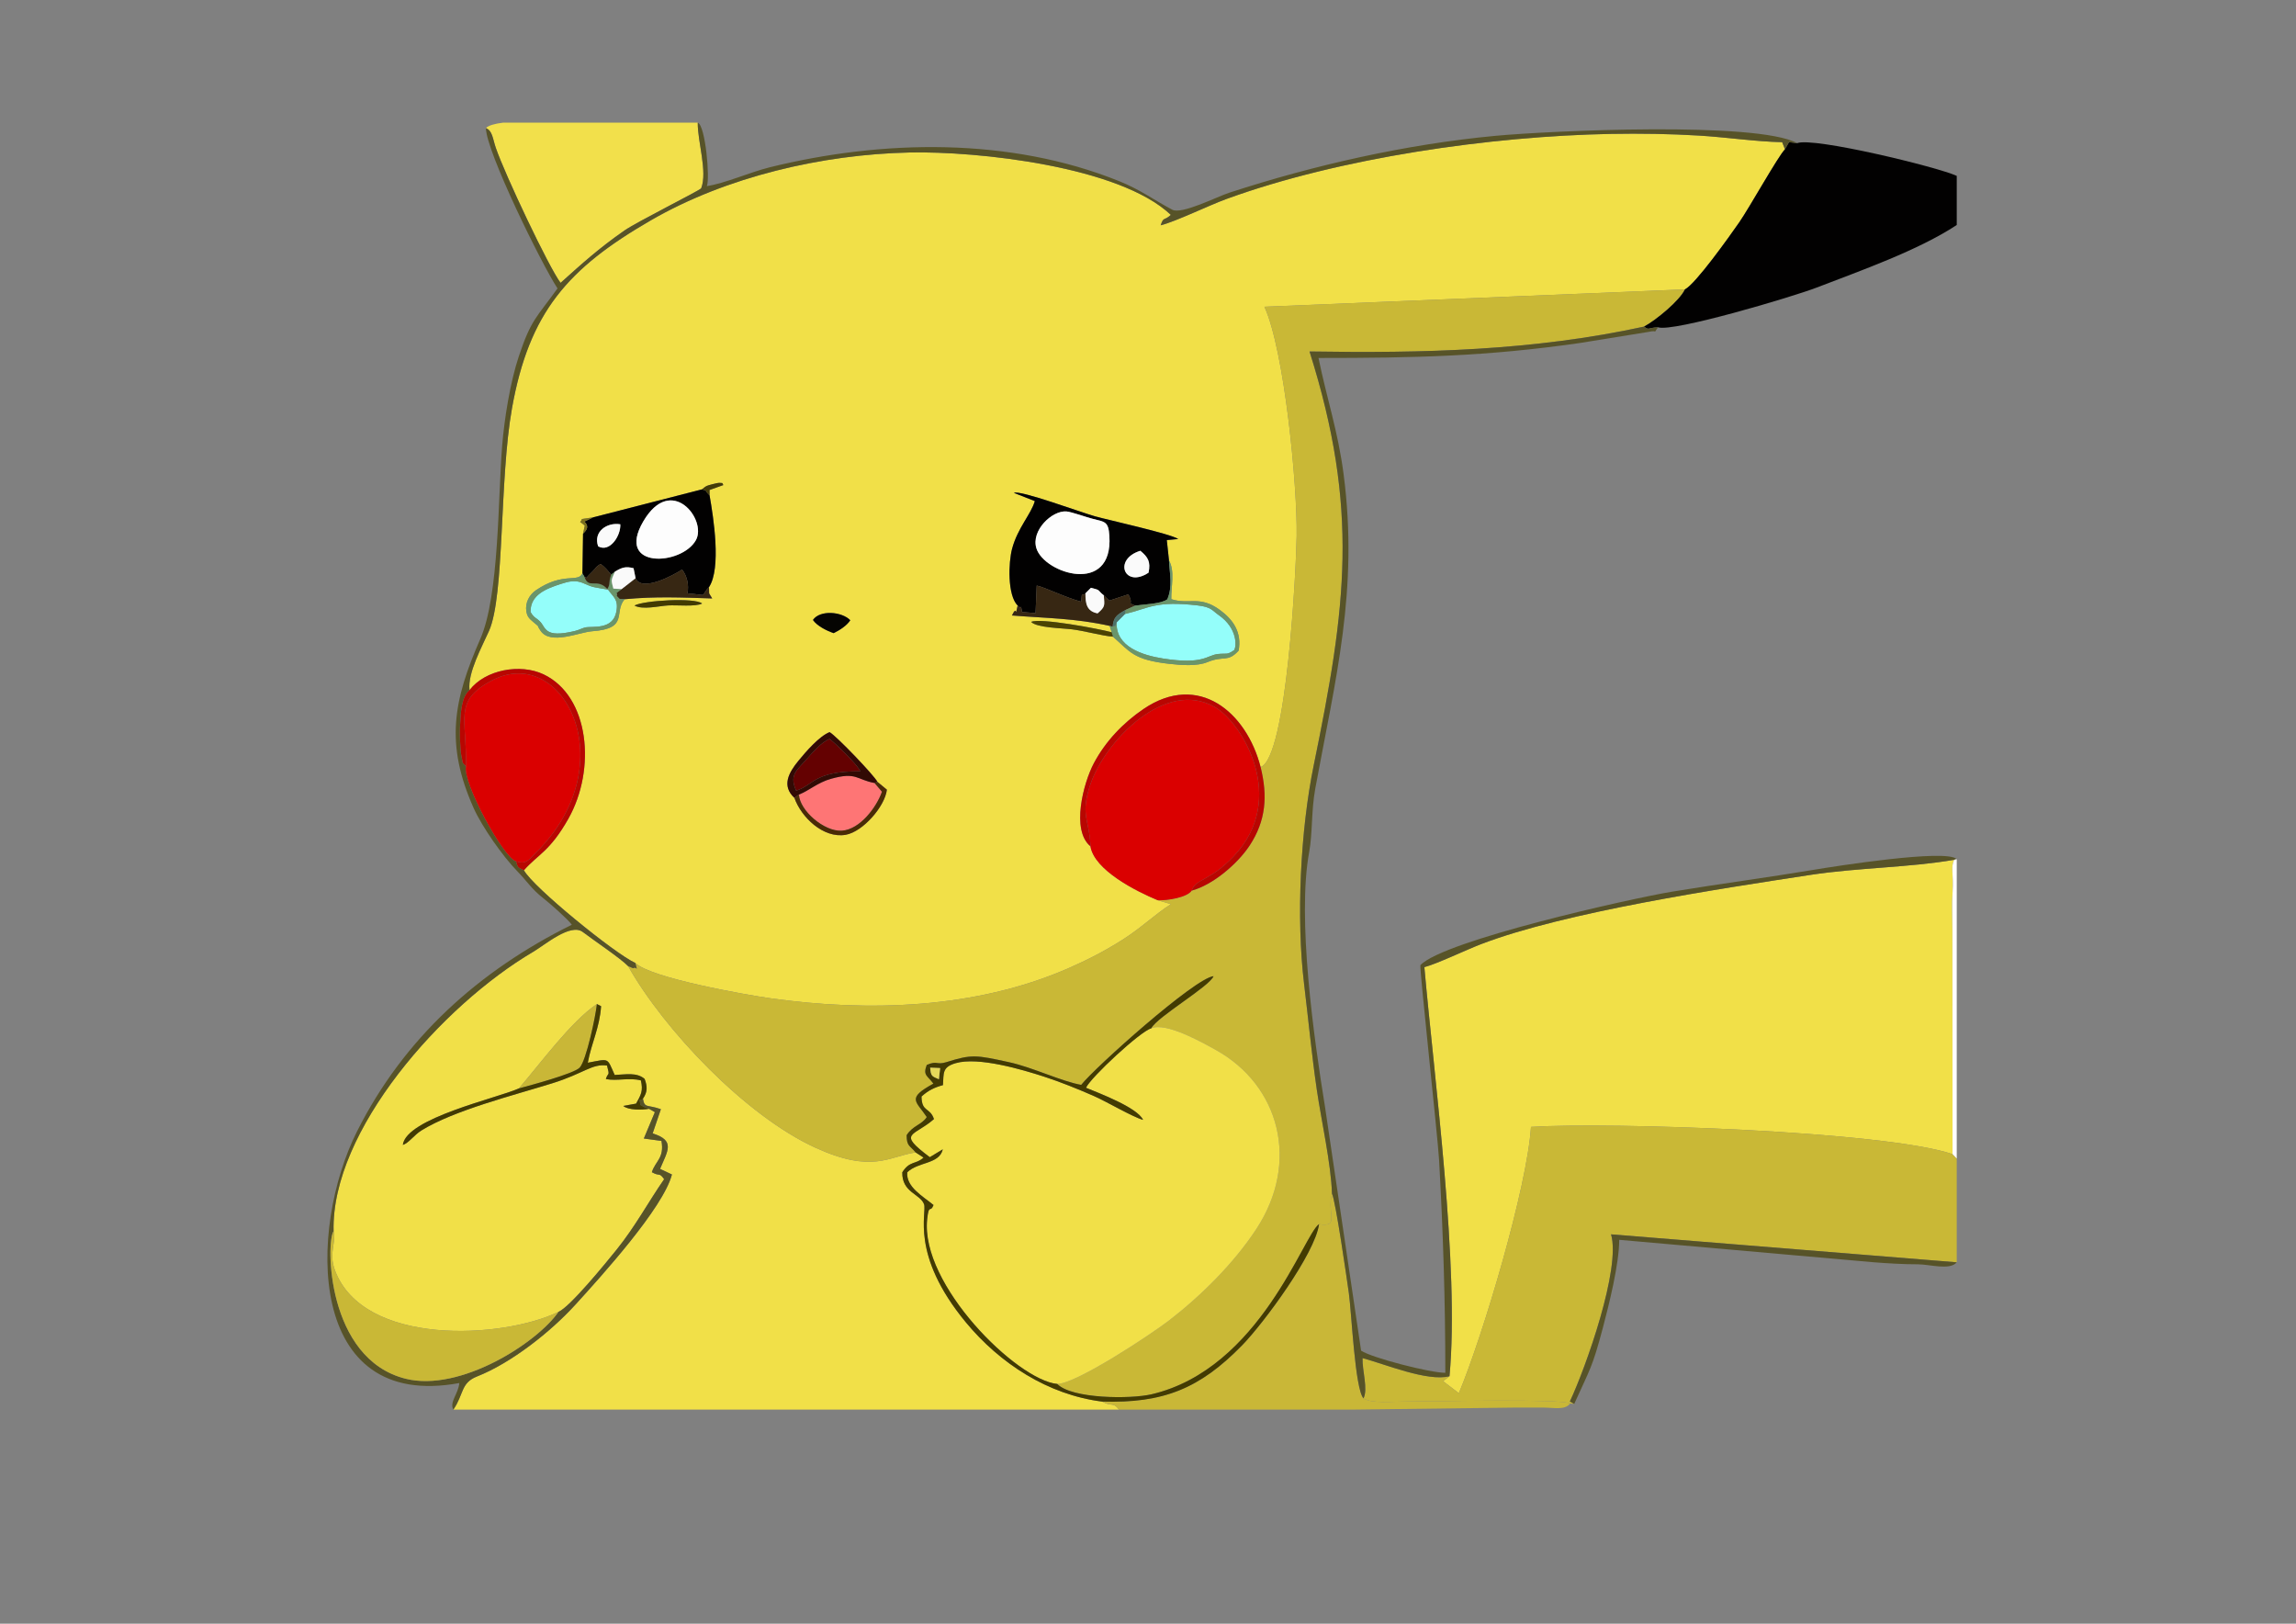 <?xml version="1.0" encoding="UTF-8"?>
<!DOCTYPE svg PUBLIC "-//W3C//DTD SVG 1.1//EN" "http://www.w3.org/Graphics/SVG/1.1/DTD/svg11.dtd">
<!-- Creator: CorelDRAW 2021 (64-Bit) -->
<svg xmlns="http://www.w3.org/2000/svg" xml:space="preserve" width="297mm" height="210mm" version="1.1" style="shape-rendering:geometricPrecision; text-rendering:geometricPrecision; image-rendering:optimizeQuality; fill-rule:evenodd; clip-rule:evenodd"
viewBox="0 0 29700 21000"
 xmlns:xlink="http://www.w3.org/1999/xlink"
 xmlns:xodm="http://www.corel.com/coreldraw/odm/2003">
 <rect x="0" y="0" width="29700" height="21000" fill="#808080" stroke="none"/>
 <defs>
  <style type="text/css">
   <![CDATA[
    .fil2 {fill:#020101}
    .fil19 {fill:#050402}
    .fil16 {fill:#320A04}
    .fil12 {fill:#372713}
    .fil7 {fill:#433B01}
    .fil21 {fill:#443B07}
    .fil17 {fill:#4A2B05}
    .fil20 {fill:#4B4301}
    .fil23 {fill:#4C726A}
    .fil6 {fill:#575328}
    .fil13 {fill:#640101}
    .fil14 {fill:#6A956A}
    .fil24 {fill:#7C711A}
    .fil8 {fill:#94FEFA}
    .fil11 {fill:#B80601}
    .fil5 {fill:#C9B737}
    .fil1 {fill:#C9B836}
    .fil3 {fill:#DA0000}
    .fil22 {fill:#E6D95A}
    .fil0 {fill:#F1E048}
    .fil4 {fill:#F2E04B}
    .fil18 {fill:#FAFAFA}
    .fil9 {fill:#FDFDFD}
    .fil10 {fill:#FE7575}
    .fil15 {fill:white}
   ]]>
  </style>
 </defs>
 <g id="Capa_x0020_1">
  <g id="_2740775478944">
   <path class="fil0" d="M11349.81 10112.01l122.72 101.33c-26.83,219.34 -311.71,544.41 -532.38,583.15 -291.3,51.15 -577.73,-229.71 -663.97,-477.17 -168.92,-156 -74.13,-326.04 53.11,-481.15 93.76,-114.3 266.16,-314.99 401.75,-369.32 82.68,43.28 582.44,565.16 618.77,643.16zm-833.94 -2093.77c90.42,-133 374.2,-109.23 483.07,3.51 -44.07,68.87 -136,128.31 -214.97,167.04 -94.49,-32.88 -215.16,-93.53 -268.1,-170.55zm-2308.73 -186.48c115.66,-65.93 781.16,-105.74 874.87,-26.46 -80.74,44.58 -327.88,18.07 -441.46,25.13 -118.75,7.39 -328.47,59.56 -433.41,1.33zm6914.38 -583.96c79.24,139.72 25.85,342.78 29.73,501.37 231.89,75.38 366.48,-53.07 629.17,139.96 175.56,129.01 284.14,291.27 241.95,525.67 -145.03,157.76 -186.45,59.35 -402.17,148.2 -138.06,56.86 -341.03,39.64 -491.41,23.03 -471.48,-52.08 -509.17,-156.72 -732.05,-351.5 -153.56,-13.25 -357.64,-73.7 -531.5,-95.34 -126.9,-15.8 -453.58,-19.14 -526.57,-95.73 107.65,-56.1 881.27,89.26 1041.93,134.26l-26.55 -82.86c-447.8,-99.52 -814.66,-98.83 -1264.19,-134.64 75.49,-156 34.25,60.71 73.87,-128.32 -133.59,-134.33 -119.56,-557.08 -71.41,-736.51 72.05,-268.5 245.04,-444.94 293.56,-614.49l-270.04 -106.31c74.07,-41.78 870.37,253.75 1046.55,302.61 190.12,52.73 977.47,225.45 1078.77,294.12l-148.09 13.79 28.45 262.69zm-5942.83 -841.31c50.06,285.38 154.12,940.26 -7.31,1187.25 6.25,113.19 -15.77,48.13 41.41,146.13 -407.06,-12.46 -721.7,-28 -1132.61,9.96 -147.42,170.45 61.28,379.24 -418.74,414.24 -172.22,12.56 -539.88,182.48 -668.33,-5.54 -68.36,-100.05 8.44,-26.67 -97.68,-116.21 -47.14,-39.77 -74.81,-65.84 -86.33,-132.3 -19.6,-113.08 38,-217.98 124.46,-276.83 352.93,-240.22 540.31,-93.04 600.63,-216.53l7.74 -514.78 22.36 -103.32c-85.82,-78.54 -60.14,-17.74 -36.51,-86.39l144.71 -20.94 1408.23 -362.18c58.61,-49.16 52.63,-44.23 136.11,-67.01 15.99,-4.36 72.2,-17.36 85.44,-17.12 70.56,1.27 30.22,6.02 55.93,27.94l-180.1 64.54 0.59 69.09zm-3105.08 2518.88c202.9,-264.25 656.45,-348.03 959.56,-203.05 590.85,282.61 682.11,1224.14 318.36,1867.7 -237.64,420.46 -390.71,458.39 -574.09,665.06 112.69,215.06 1176.39,1080.55 1441.61,1199.86 202.7,194.81 1419.25,409.78 1744.63,455.73 1271.71,179.57 2652.51,135.57 3848.07,-384.24 255.65,-111.15 474.84,-224.71 710.69,-373.61 231.46,-146.13 414.36,-324.47 623.6,-459.12l-169.9 -50.54c-279.05,-115.53 -821.59,-389.2 -870.43,-697.4 -252.17,-207.6 -92.25,-817.47 43.09,-1073.02 150.71,-284.57 380.23,-524.91 644.8,-703.99 711.17,-481.38 1330.52,42.05 1513,752.29 341.37,-123.82 460.23,-2581.34 466.42,-2988.99 9.98,-657.1 -158.75,-2398.61 -417.02,-2964.89l5439.12 -224.44c137.08,-67.49 578.6,-688.35 703.24,-867.8 130.45,-187.83 500.32,-851.32 591.13,-944.48l-35.86 -91.5c-342.98,-7.1 -725.3,-64.45 -1076.57,-85.58 -374.93,-22.55 -762.3,-28.58 -1137.97,-21.67 -1550.24,28.55 -3503.81,306.99 -4971.77,840.88 -234.86,85.42 -653.32,290.68 -853.38,341.3 39.05,-117.37 43.58,-52.91 131.42,-134.81 -661.75,-628.62 -2501.66,-826.09 -3380.18,-806.88 -1124.72,24.59 -2366.43,310.96 -3345.88,877.19 -1076.78,622.49 -1574.19,1189.5 -1796.5,2430.9 -164.76,919.99 -93.53,2420.97 -296.99,2879.4 -92.2,207.74 -278.57,543.73 -252.2,765.7z"/>
   <path class="fil0" d="M4315.17 15924.47c37.65,147.07 -67.84,275.77 17.14,503.85 367.81,987.14 2166.74,889.83 2891.81,538.43 149.11,-62 614.1,-633.73 750.54,-802.58 242.9,-300.59 418.18,-628.6 616.33,-912.99 -66.17,-94.25 -51.74,-29.8 -158.9,-90.79 46.13,-146.17 163.83,-180.57 124.51,-404.47l-228.28 -30.97 142.83 -340.81 -75.77 -43.75c-93.58,16.49 -267.6,19.07 -332.94,-36.98l165.75 -29.93c64.71,-115.92 93.33,-164.83 62.04,-300.09 -153.68,-39.92 -307.08,11.31 -452.97,-17.41 28.35,-95.45 54.67,-24.33 15.11,-174.79 -194.09,-27.76 -298.17,101.35 -707.03,228.87 -493.53,153.94 -1269.19,347.86 -1693.41,610.1 -95.97,59.33 -167.14,166.57 -241.04,186.91 43.46,-345.87 1220.79,-603.77 1501.32,-730.03 282.03,-327.67 675.7,-867.35 1009.02,-1091.32l54.23 27.72c-20.25,285.5 -124.39,472.57 -172.04,731.25 287.24,-53.75 244.88,-68.27 347.93,158.08 146.92,-5.81 283.75,-36.16 387.09,50.78 36.04,96.49 39.85,168.65 -21.65,255.69 20.21,127.68 52.88,73.03 232.02,136.49l-106.54 313.23c296.99,92.44 194.5,223.76 96.11,458.85l153.55 72.36c-112.94,434.2 -917.88,1319.91 -1249.56,1684.26 -317.27,348.52 -826.96,753.06 -1272.93,928.48 -211.14,83.06 -168.11,229.36 -305.09,428.42l8610.92 0c-80.63,-105.54 -85.09,-30.21 -219.23,-104.26 -699.31,-87.54 -1321.86,-492.79 -1761.73,-1024.37 -729.07,-881.08 -499.68,-1418.28 -541.44,-1528.82 -50.92,-134.82 -286.38,-149.26 -281.43,-412.14 97.95,-153.94 175.58,-97.95 275.49,-190.29l-102.64 -66.52c-344.14,48.93 -554.05,277.95 -1297.84,-62.05 -899.07,-410.98 -1949.93,-1515.3 -2421.86,-2347.99 -92.99,-97.93 -450.88,-338.07 -585.65,-440.91 -157.1,-119.88 -493.17,168.76 -640.75,255.51 -1179.87,693.55 -2616.78,2313.77 -2583.02,3614.98z"/>
   <path class="fil1" d="M16306.6 9921.04c92.52,371.78 70.24,693.32 -142.46,1015.45 -154.04,233.28 -472.75,508.25 -749.19,582.29 -57.69,87.92 -316.91,130.42 -438.81,124.38l169.9 50.54c-209.24,134.65 -392.14,312.99 -623.6,459.12 -235.85,148.9 -455.04,262.46 -710.69,373.61 -1195.56,519.81 -2576.36,563.81 -3848.07,384.24 -325.38,-45.95 -1541.93,-260.92 -1744.63,-455.73 32.65,139.21 18.84,34.67 -28.36,67.98l-66.1 -28.03c471.93,832.69 1522.79,1937.01 2421.86,2347.99 743.79,340 953.7,110.98 1297.84,62.05 -74.01,-90.56 -116.39,-78.06 -116.39,-223.24 77.57,-124.12 198.23,-135.85 260.24,-234.43 -137.06,-207.8 -267.59,-239.27 86.09,-432.21 -80.52,-107.87 -137.09,-105.81 -86.22,-241.73 140.61,-60.86 121.39,5.62 256.75,-36.87 325.97,-102.31 378.88,-92.41 809.2,1.71 305.15,66.75 678.93,248.92 931.91,293.02 173.47,-221.16 1467.85,-1381.03 1712.07,-1405.97 -53.36,134.95 -730.95,525.83 -806.08,674.8 189.67,-82.7 652.14,177.25 835.91,279.49 827.22,460.22 1088.96,1452.9 524.97,2313.82 -288.11,439.8 -709.68,859.41 -1123.39,1179.56 -235.68,182.37 -1201.53,822.33 -1453.07,826.44 187.98,193.61 948.69,197.24 1219.89,133.63 1408.71,-330.41 1968.22,-2071.72 2166.59,-2200.72 273.11,46.31 97.84,-138.37 166.86,-394.39 -10.33,-380.5 -138.52,-948.94 -196.45,-1346.66 -66.85,-458.95 -108.41,-906.22 -163.98,-1363.87 -103.28,-850.5 -47.89,-1990.47 124.87,-2831.51 419.74,-2043.51 590.25,-3309.21 -54.7,-5350.04 1462.27,23.46 2894.26,-9.3 4327.32,-321.68 156.33,-83.94 463.9,-338.09 528.44,-481.36l-5439.12 224.44c258.27,566.28 427,2307.79 417.02,2964.89 -6.19,407.65 -125.05,2865.17 -466.42,2988.99z"/>
   <path class="fil0" d="M18749.98 17799.11l-82.93 64.35 204.08 155.35c314.04,-750.99 883.96,-2664.45 933.09,-3444.26 1014.08,-64.18 4568.93,53.02 5453.02,352.33l-1.62 -2914.12c0,-151.33 -8.42,-328.74 2.23,-476.92 15.85,-220.52 -29.09,-325.64 22.27,-416.36 -559.51,99.11 -1260.12,103.66 -1855.32,194.95 -1171.17,179.63 -3175.52,478.33 -4268.09,897.18 -190.88,73.18 -571.56,255.4 -731.7,296.83 128.17,1453.94 456.64,3873.64 324.97,5290.67z"/>
   <path class="fil0" d="M13676.28 17899.32c251.54,-4.11 1217.39,-644.07 1453.07,-826.44 413.71,-320.15 835.28,-739.76 1123.39,-1179.56 563.99,-860.92 302.25,-1853.6 -524.97,-2313.82 -183.77,-102.24 -646.24,-362.19 -835.91,-279.49 -138.86,36.23 -781.59,633.48 -844.13,768.4 172.23,71.05 663.88,256 738.37,414.94 -127.08,-32.25 -472.71,-236.39 -634.19,-307.22 -207.61,-91.07 -432.51,-182.01 -647.28,-251.75 -279.1,-90.64 -850.39,-260.26 -1144.04,-173.71 -176.75,52.09 -151.62,130.81 -162.9,283.79 -111.64,30.07 -190.67,68.63 -277.46,147.45 2.67,207.3 109.41,135.02 160.99,291.82 -266.06,231.79 -482.92,170.1 -53.98,492.55l168.49 -101.72c-45.88,195.46 -317.51,158.48 -459.87,297.18 -17.48,190.77 204.14,310.78 339.85,423.39 -41.83,109.11 -59.79,-25.16 -82.25,182.66 -91.35,845.14 1160.13,2081.97 1682.82,2131.53z"/>
   <path class="fil1" d="M18749.98 17799.11c-284.9,73.56 -834.82,-156.86 -1124.54,-234.1 -6.51,157.62 73.55,402.16 12.06,520.29 112.97,70.25 353.86,40.31 582.29,40.31 349.91,0 1992.65,-37.82 2090.5,26.47l52.92 5.72 -56.04 -32.11c207.14,-441.04 662.23,-1724.34 532.49,-2161.6l4471.95 361.84 0 -1342.24 -54.37 -56.81c-884.09,-299.31 -4438.94,-416.51 -5453.02,-352.33 -49.13,779.81 -619.05,2693.27 -933.09,3444.26l-204.08 -155.35 82.93 -64.35z"/>
   <path class="fil2" d="M23089.49 1930.44c-90.81,93.16 -460.68,756.65 -591.13,944.48 -124.64,179.45 -566.16,800.31 -703.24,867.8 -64.54,143.27 -372.11,397.42 -528.44,481.36 67.74,51.87 44.25,14.59 181.48,8.98 195.85,65.01 1738.9,-393.32 2052.7,-514.24 557.99,-215.02 1314.85,-481.36 1810.75,-808.99l0 -635.09c-250.45,-115.92 -1854.94,-504.42 -2064.04,-423.52l-106 -12.57 -52.08 91.79z"/>
   <path class="fil3" d="M14105.71 10945.76c48.84,308.2 591.38,581.87 870.43,697.4 121.9,6.04 381.12,-36.46 438.81,-124.38 52.79,-156.74 235.7,-118.79 543.74,-443.57 705.65,-743.98 111.34,-1726.78 -242.86,-1930.56 -645.73,-371.49 -1421.93,441.87 -1610.74,997.91 -137.38,404.6 -11.16,458.68 0.62,803.2z"/>
   <path class="fil4" d="M6285.43 1656.93c85.74,34.67 87.48,136.33 128.24,255.31 118.78,346.71 686.21,1545.54 837.7,1746.1 274.7,-246.44 494.23,-446.43 826.83,-677.43 161.88,-112.43 963.64,-511.99 992.15,-545.44 84,-216.74 -47.75,-605.18 -44.33,-848.74 -472.49,0 -944.99,0 -1417.49,0l-1103.57 0c-106.51,13.4 -186.92,35.39 -219.53,70.2z"/>
   <path class="fil5" d="M17062.76 15832.23c-49.8,379.76 -717.32,1282.7 -996.65,1568.5 -545.19,557.83 -1015.67,750.43 -1810.07,726.34 134.14,74.05 138.6,-1.28 219.23,104.26l45.68 0 2961.8 0 2113.07 -26.46c123.44,0 247.09,-0.69 370.51,0.09 139.92,0.89 278.02,35.14 343.96,-52.88 -97.85,-64.29 -1740.59,-26.47 -2090.5,-26.47 -228.43,0 -469.32,29.94 -582.29,-40.31 -110.69,-121.88 -153.98,-1109.73 -189.16,-1360.16 -24.66,-175.53 -172.79,-1205.8 -218.72,-1287.3 -69.02,256.02 106.25,440.7 -166.86,394.39z"/>
   <path class="fil6" d="M6285.43 1656.93c5.44,306.9 717.67,1754.51 926.17,2073.22 -271.11,378.71 -339.41,396.07 -499.71,876.32 -112.08,335.77 -187.6,806.61 -216.29,1159.73 -54.24,667.54 -36.69,1936.93 -282.13,2496.38 -351.2,800.52 -456.76,1358.67 -86.61,2188.71 107.75,241.63 377.76,625.08 562.05,813.98 125.02,128.16 187.84,233.8 337.44,350.57 80.65,62.96 317.12,270.22 370.48,344 -1204.38,596.7 -2171.26,1465.57 -2778.51,2672.66 -634.9,1262.04 -659.96,3621.91 1323.1,3254.82 -12.26,141.2 -130.87,245.5 -77.07,344.01 136.98,-199.06 93.95,-345.36 305.09,-428.42 445.97,-175.42 955.66,-579.96 1272.93,-928.48 331.68,-364.35 1136.62,-1250.06 1249.56,-1684.26l-153.55 -72.36c98.39,-235.09 200.88,-366.41 -96.11,-458.85l106.54 -313.23c-179.14,-63.46 -211.81,-8.81 -232.02,-136.49 -45.36,65.14 -50.26,-59.88 -33.46,81.86 83.05,47.54 75.51,39.08 178.38,42.33l-66.33 6.96 75.77 43.75 -142.83 340.81 228.28 30.97c39.32,223.9 -78.38,258.3 -124.51,404.47 107.16,60.99 92.73,-3.46 158.9,90.79 -198.15,284.39 -373.43,612.4 -616.33,912.99 -136.44,168.85 -601.43,740.58 -750.54,802.58 -276.3,400.64 -1271.28,1040.94 -1976.56,865.04 -1028.47,-256.5 -1030.6,-1778.61 -932.39,-1907.32 -33.76,-1301.21 1403.15,-2921.43 2583.02,-3614.98 147.58,-86.75 483.65,-375.39 640.75,-255.51 134.77,102.84 492.66,342.98 585.65,440.91l66.1 28.03c47.2,-33.31 61.01,71.23 28.36,-67.98 -265.22,-119.31 -1328.92,-984.8 -1441.61,-1199.86 -73.84,-35.36 -79.75,-28.57 -101.98,-115.43 -160.36,-40.12 -694.22,-1019.06 -647.72,-1227.13 -61.87,-78.23 -30.41,-5.07 -58.54,-133.41 -8.66,-39.54 -10.36,-80.05 -13.37,-120.45 -7.25,-97.44 -8.67,-195.59 -3.72,-293.17 6.99,-137.74 15.25,-354.18 121.5,-440.12 -26.37,-221.97 160,-557.96 252.2,-765.7 203.46,-458.43 132.23,-1959.41 296.99,-2879.4 222.31,-1241.4 719.72,-1808.41 1796.5,-2430.9 979.45,-566.23 2221.16,-852.6 3345.88,-877.19 878.52,-19.21 2718.43,178.26 3380.18,806.88 -87.84,81.9 -92.37,17.44 -131.42,134.81 200.06,-50.62 618.52,-255.88 853.38,-341.3 1467.96,-533.89 3421.53,-812.33 4971.77,-840.88 375.67,-6.91 763.04,-0.88 1137.97,21.67 351.27,21.13 733.59,78.48 1076.57,85.58l35.86 91.5 52.08 -91.79 106 12.57c-522.61,-284.58 -3207.2,-159.84 -3905,-94.34 -1151.35,108.07 -2345.78,377.99 -3444.39,736.6 -151.99,49.61 -612.07,283.15 -733.17,219.23 -246.61,-130.2 -406.62,-256.41 -690.63,-370.78 -1411.61,-568.45 -3055.94,-538.44 -4516.13,-178.43 -258.13,63.64 -578.9,208.32 -814.93,243.55 42.3,-91.76 -17.06,-784.48 -117.3,-820.32 -3.42,243.56 128.33,632 44.33,848.74 -28.51,33.45 -830.27,433.01 -992.15,545.44 -332.6,231 -552.13,430.99 -826.83,677.43 -151.49,-200.56 -718.92,-1399.39 -837.7,-1746.1 -40.76,-118.98 -42.5,-220.64 -128.24,-255.31z"/>
   <path class="fil3" d="M6027.74 9912.52c-46.5,208.07 487.36,1187.01 647.72,1227.13 130.92,43.51 158.14,-12.35 262.19,-115.82 1156.22,-1149.76 341.36,-2715.16 -583.5,-2219.13 -492.53,264.16 -313.27,486.19 -326.41,1107.82z"/>
   <path class="fil6" d="M17229.62 15437.84c45.93,81.5 194.06,1111.77 218.72,1287.3 35.18,250.43 78.47,1238.28 189.16,1360.16 61.49,-118.13 -18.57,-362.67 -12.06,-520.29 289.72,77.24 839.64,307.66 1124.54,234.1 131.67,-1417.03 -196.8,-3836.73 -324.97,-5290.67 160.14,-41.43 540.82,-223.65 731.7,-296.83 1092.57,-418.85 3096.92,-717.55 4268.09,-897.18 595.2,-91.29 1295.81,-95.84 1855.32,-194.95l31.49 -8.11c-135.4,-135.38 -1578.71,92.97 -1848.38,137.96 -605.48,101.01 -1223.92,182.4 -1833.95,283 -531.51,87.65 -2954.48,630.94 -3255.92,950.47 -12.72,49.03 225.64,2229.22 242.09,2521.44 51.92,922.73 80.66,1822.24 80.66,2750.77 -198.82,0.37 -950.72,-193.49 -1089.67,-286.35l-467.51 -3157.79c-144.21,-887.74 -362.44,-2437.09 -203.92,-3291.82 44.42,-239.52 25.93,-533.22 78.83,-820.87 261.79,-1423.51 562.06,-2566.41 366.06,-4066.87 -72.74,-556.81 -217.26,-976.62 -324.44,-1501.45 1239.68,0 2174.57,-20.07 3378.97,-193.4l887 -143.4c139.97,-31.72 51.28,37.63 126.73,-60 -137.23,5.61 -113.74,42.89 -181.48,-8.98 -1433.06,312.38 -2865.05,345.14 -4327.32,321.68 644.95,2040.83 474.44,3306.53 54.7,5350.04 -172.76,841.04 -228.15,1981.01 -124.87,2831.51 55.57,457.65 97.13,904.92 163.98,1363.87 57.93,397.72 186.12,966.16 196.45,1346.66z"/>
   <path class="fil2" d="M14751.11 7123.42c101.22,83.56 134.89,144.19 105.97,283.11 -311.66,206.86 -463.41,-173.11 -105.97,-283.11zm-1344.86 -32.59c-70.98,-230.06 203.23,-491.3 389.08,-476.11 64.93,5.3 254.21,73.69 334.39,94.01 165.92,42.05 208.54,34.82 220.65,222.24 50,773.72 -843.29,486.64 -944.12,159.86zm-242.52 741.07c68.55,74.1 28.04,-59.89 57.5,83.78l174.39 13.68 15.06 -355.93c98.39,19.44 386.98,160.57 575.19,208.43 12.83,-171.51 6.27,-50 55.2,-108.74l70.98 -71.14c134.39,32.75 79.17,29.87 166.24,97.61l71.12 68.6 246.18 -81.2c78.98,145.84 -30.35,94.98 87.79,145.87 119.75,-17.25 335.11,-21.37 416.43,-81.28 71.61,-168.1 30.08,-327.22 21.71,-503.78l-28.45 -262.69 148.09 -13.79c-101.3,-68.67 -888.65,-241.39 -1078.77,-294.12 -176.18,-48.86 -972.48,-344.39 -1046.55,-302.61l270.04 106.31c-48.52,169.55 -221.51,345.99 -293.56,614.49 -48.15,179.43 -62.18,602.18 71.41,736.51z"/>
   <path class="fil1" d="M7224.12 16966.75c-725.07,351.4 -2524,448.71 -2891.81,-538.43 -84.98,-228.08 20.51,-356.78 -17.14,-503.85 -98.21,128.71 -96.08,1650.82 932.39,1907.32 705.28,175.9 1700.26,-464.4 1976.56,-865.04z"/>
   <path class="fil2" d="M9002.4 6984.98c-181.71,330.95 -1044.41,380.92 -681.87,-240.28 362.42,-621.01 826.82,-23.71 681.87,240.28zm-1264.84 81.09c-66.84,-186.58 110.71,-314.29 286.38,-285.23 8.46,146.07 -134.6,369.24 -286.38,285.23zm-65.07 -374.84l-113.35 54.78c61.49,58.07 37.54,105.38 -17.21,155.87l-7.74 514.78 26.45 44.77c59.06,6.22 -23.91,51.79 91.6,-58.68 63.01,-60.26 43.93,-64.67 115.06,-108.91 62.47,40.03 98.05,91.34 138.34,139.15l48.82 -40.07c90.37,-52.89 135.9,-70.98 241.02,-44.08l26.07 129.28c75.64,183.2 485.96,-35.4 601.42,-112.19 64.52,80.93 91.61,203.33 69.44,307.65l199.35 21.47c39.96,-44.02 12.86,-18.89 30.5,-41.57 45.61,-58.61 -9.24,1.89 49.12,-59.74 161.43,-246.99 57.37,-901.87 7.31,-1187.25 -99.65,-99.47 4.08,-41.11 -97.97,-77.44l-1408.23 362.18z"/>
   <path class="fil7" d="M12161.09 13813.99l-15.93 143.94c-91.44,-39.16 -102.86,-38.02 -112.84,-149.04l128.77 5.1zm-316.8 1090.94l102.64 66.52c-99.91,92.34 -177.54,36.35 -275.49,190.29 -4.95,262.88 230.51,277.32 281.43,412.14 41.76,110.54 -187.63,647.74 541.44,1528.82 439.87,531.58 1062.42,936.83 1761.73,1024.37 794.4,24.09 1264.88,-168.51 1810.07,-726.34 279.33,-285.8 946.85,-1188.74 996.65,-1568.5 -198.37,129 -757.88,1870.31 -2166.59,2200.72 -271.2,63.61 -1031.91,59.98 -1219.89,-133.63 -522.69,-49.56 -1774.17,-1286.39 -1682.82,-2131.53 22.46,-207.82 40.42,-73.55 82.25,-182.66 -135.71,-112.61 -357.33,-232.62 -339.85,-423.39 142.36,-138.7 413.99,-101.72 459.87,-297.18l-168.49 101.72c-428.94,-322.45 -212.08,-260.76 53.98,-492.55 -51.58,-156.8 -158.32,-84.52 -160.99,-291.82 86.79,-78.82 165.82,-117.38 277.46,-147.45 11.28,-152.98 -13.85,-231.7 162.9,-283.79 293.65,-86.55 864.94,83.07 1144.04,173.71 214.77,69.74 439.67,160.68 647.28,251.75 161.48,70.83 507.11,274.97 634.19,307.22 -74.49,-158.94 -566.14,-343.89 -738.37,-414.94 62.54,-134.92 705.27,-732.17 844.13,-768.4 75.13,-148.97 752.72,-539.85 806.08,-674.8 -244.22,24.94 -1538.6,1184.81 -1712.07,1405.97 -252.98,-44.1 -626.76,-226.27 -931.91,-293.02 -430.32,-94.12 -483.23,-104.02 -809.2,-1.71 -135.36,42.49 -116.14,-23.99 -256.75,36.87 -50.87,135.92 5.7,133.86 86.22,241.73 -353.68,192.94 -223.15,224.41 -86.09,432.21 -62.01,98.58 -182.67,110.31 -260.24,234.43 0,145.18 42.38,132.68 116.39,223.24z"/>
   <path class="fil8" d="M14552.24 7941.14l-107.33 107.5c-16.57,317.55 338.45,427.61 600.89,468.49 531.28,82.76 561.76,-44.19 713.4,-59.06 113.51,-11.13 108.19,15.83 204.14,-48.56 34.03,-48.56 45.39,-283.8 -196.15,-452.43 -88.35,-61.69 -96.11,-105.97 -273.02,-126.7 -549.67,-64.4 -634.44,38.28 -941.93,110.76z"/>
   <path class="fil9" d="M13406.25 7090.83c100.83,326.78 994.12,613.86 944.12,-159.86 -12.11,-187.42 -54.73,-180.19 -220.65,-222.24 -80.18,-20.32 -269.46,-88.71 -334.39,-94.01 -185.85,-15.19 -460.06,246.05 -389.08,476.11z"/>
   <path class="fil8" d="M7857.34 7614.54l6.03 10.73c-180.28,-31.62 -187.55,-24.14 -311.08,-80.1 -106.68,-48.33 -196.18,-26.29 -302.55,8.67 -187.28,61.56 -390.62,139.07 -387,361.38 50.36,82.03 59.27,62.75 119.17,119.78 83.22,79.24 50.18,223.26 454.8,125.85 51.88,-12.49 96.96,-37.63 133.21,-45.74 90.46,-20.23 360.88,37.57 403.7,-207.73 28.56,-163.68 -45.21,-185.84 -116.28,-292.84z"/>
   <path class="fil10" d="M10334.38 10276.68c10.72,207.3 327.55,481.97 555.5,466.8 234.19,-15.58 447.65,-301.83 518.95,-503.67l-96.48 -112.84c-234.2,-43.45 -232.11,-147.31 -563.53,-54.14 -174.22,48.97 -284.73,154.4 -414.44,203.85z"/>
   <path class="fil6" d="M20363.21 18157.8c204.09,-453.92 232.3,-461.75 370.67,-984.76 78.39,-296.29 211.35,-825.45 211.5,-1138.06l3282.76 289.61c188.74,14.8 393.14,27.55 581.52,27.11 149.58,-0.35 412.92,81.71 501.95,-25.77l-4471.95 -361.84c129.74,437.26 -325.35,1720.56 -532.49,2161.6l56.04 32.11z"/>
   <path class="fil9" d="M9002.4 6984.98c144.95,-263.99 -319.45,-861.29 -681.87,-240.28 -362.54,621.2 500.16,571.23 681.87,240.28z"/>
   <path class="fil11" d="M14105.71 10945.76c-11.78,-344.52 -138,-398.6 -0.62,-803.2 188.81,-556.04 965.01,-1369.4 1610.74,-997.91 354.2,203.78 948.51,1186.58 242.86,1930.56 -308.04,324.78 -490.95,286.83 -543.74,443.57 276.44,-74.04 595.15,-349.01 749.19,-582.29 212.7,-322.13 234.98,-643.67 142.46,-1015.45 -182.48,-710.24 -801.83,-1233.67 -1513,-752.29 -264.57,179.08 -494.09,419.42 -644.8,703.99 -135.34,255.55 -295.26,865.42 -43.09,1073.02z"/>
   <path class="fil5" d="M6712.21 14077.04c136.89,-37.42 711.41,-189.92 786.3,-268.95 85.95,-90.68 208.63,-674.5 222.72,-822.37 -333.32,223.97 -726.99,763.65 -1009.02,1091.32z"/>
   <path class="fil12" d="M13163.73 7831.9c-39.62,189.03 1.62,-27.68 -73.87,128.32 449.53,35.81 816.39,35.12 1264.19,134.64l38.51 9.86c12.54,-126.41 54.3,-152.27 165.12,-214.72l125.7 -57.14c-118.14,-50.89 -8.81,-0.03 -87.79,-145.87l-246.18 81.2 -71.12 -68.6c9.16,133.51 22.47,143.88 -80.41,233.23 -140.64,-26.27 -158,-126.43 -156.81,-259.7 -48.93,58.74 -42.37,-62.77 -55.2,108.74 -188.21,-47.86 -476.8,-188.99 -575.19,-208.43l-15.06 355.93 -174.39 -13.68c-29.46,-143.67 11.05,-9.68 -57.5,-83.78z"/>
   <path class="fil11" d="M6073.61 8925.37c-106.25,85.94 -114.51,302.38 -121.5,440.12 -4.95,97.58 -3.53,195.73 3.72,293.17 3.01,40.4 4.71,80.91 13.37,120.45 28.13,128.34 -3.33,55.18 58.54,133.41 13.14,-621.63 -166.12,-843.66 326.41,-1107.82 924.86,-496.03 1739.72,1069.37 583.5,2219.13 -104.05,103.47 -131.27,159.33 -262.19,115.82 22.23,86.86 28.14,80.07 101.98,115.43 183.38,-206.67 336.45,-244.6 574.09,-665.06 363.75,-643.56 272.49,-1585.09 -318.36,-1867.7 -303.11,-144.98 -756.66,-61.2 -959.56,203.05z"/>
   <path class="fil7" d="M6712.21 14077.04c-280.53,126.26 -1457.86,384.16 -1501.32,730.03 73.9,-20.34 145.07,-127.58 241.04,-186.91 424.22,-262.24 1199.88,-456.16 1693.41,-610.1 408.86,-127.52 512.94,-256.63 707.03,-228.87 39.56,150.46 13.24,79.34 -15.11,174.79 145.89,28.72 299.29,-22.51 452.97,17.41 31.29,135.26 2.67,184.17 -62.04,300.09l-165.75 29.93c65.34,56.05 239.36,53.47 332.94,36.98l66.33 -6.96c-102.87,-3.25 -95.33,5.21 -178.38,-42.33 -16.8,-141.74 -11.9,-16.72 33.46,-81.86 61.5,-87.04 57.69,-159.2 21.65,-255.69 -103.34,-86.94 -240.17,-56.59 -387.09,-50.78 -103.05,-226.35 -60.69,-211.83 -347.93,-158.08 47.65,-258.68 151.79,-445.75 172.04,-731.25l-54.23 -27.72c-14.09,147.87 -136.77,731.69 -222.72,822.37 -74.89,79.03 -649.41,231.53 -786.3,268.95z"/>
   <path class="fil13" d="M10298.48 10226.11c237.91,-75.11 221.01,-250.75 829.72,-251.35 -33.43,-82.71 -317.76,-360.16 -397.16,-417.67 -109.42,42.22 -225.74,182.66 -305.65,271.04 -133.09,147.17 -213.02,202.13 -126.91,397.98z"/>
   <path class="fil12" d="M8221.55 7478.12l-180.56 141.03c-117.58,89.5 -43.54,24.6 -64.87,87.75 51.42,49.84 22.37,41.23 104.06,42.93 410.91,-37.96 725.55,-22.42 1132.61,-9.96 -57.18,-98 -35.16,-32.94 -41.41,-146.13 -58.36,61.63 -3.51,1.13 -49.12,59.74 -17.64,22.68 9.46,-2.45 -30.5,41.57l-199.35 -21.47c22.17,-104.32 -4.92,-226.72 -69.44,-307.65 -115.46,76.79 -525.78,295.39 -601.42,112.19z"/>
   <path class="fil14" d="M14683.38 7832.86l-125.7 57.14 -5.44 51.14c307.49,-72.48 392.26,-175.16 941.93,-110.76 176.91,20.73 184.67,65.01 273.02,126.7 241.54,168.63 230.18,403.87 196.15,452.43 -95.95,64.39 -90.63,37.43 -204.14,48.56 -151.64,14.87 -182.12,141.82 -713.4,59.06 -262.44,-40.88 -617.46,-150.94 -600.89,-468.49 -34.89,91.36 -6.86,24.99 -52.35,56.08l-38.51 -9.86 26.55 82.86 16.14 56.81c222.88,194.78 260.57,299.42 732.05,351.5 150.38,16.61 353.35,33.83 491.41,-23.03 215.72,-88.85 257.14,9.56 402.17,-148.2 42.19,-234.4 -66.39,-396.66 -241.95,-525.67 -262.69,-193.03 -397.28,-64.58 -629.17,-139.96 -3.88,-158.59 49.51,-361.65 -29.73,-501.37 8.37,176.56 49.9,335.68 -21.71,503.78 -81.32,59.91 -296.68,64.03 -416.43,81.28z"/>
   <path class="fil15" d="M25257.24 14926.88l54.37 56.81 0 -3872.32 -31.49 8.11c-51.36,90.72 -6.42,195.84 -22.27,416.36 -10.65,148.18 -2.23,325.59 -2.23,476.92l1.62 2914.12z"/>
   <path class="fil16" d="M10298.48 10226.11c-86.11,-195.85 -6.18,-250.81 126.91,-397.98 79.91,-88.38 196.23,-228.82 305.65,-271.04 79.4,57.51 363.73,334.96 397.16,417.67 -608.71,0.6 -591.81,176.24 -829.72,251.35zm-22.3 93.21l58.2 -42.64c129.71,-49.45 240.22,-154.88 414.44,-203.85 331.42,-93.17 329.33,10.69 563.53,54.14l37.46 -14.96c-36.33,-78 -536.09,-599.88 -618.77,-643.16 -135.59,54.33 -307.99,255.02 -401.75,369.32 -127.24,155.11 -222.03,325.15 -53.11,481.15z"/>
   <path class="fil14" d="M7857.34 7614.54c71.07,107 144.84,129.16 116.28,292.84 -42.82,245.3 -313.24,187.5 -403.7,207.73 -36.25,8.11 -81.33,33.25 -133.21,45.74 -404.62,97.41 -371.58,-46.61 -454.8,-125.85 -59.9,-57.03 -68.81,-37.75 -119.17,-119.78 -3.62,-222.31 199.72,-299.82 387,-361.38 106.37,-34.96 195.87,-57 302.55,-8.67 123.53,55.96 130.8,48.48 311.08,80.1 -138.24,-161.51 -247.67,3.97 -302.73,-163.84l-26.45 -44.77c-60.32,123.49 -247.7,-23.69 -600.63,216.53 -86.46,58.85 -144.06,163.75 -124.46,276.83 11.52,66.46 39.19,92.53 86.33,132.3 106.12,89.54 29.32,16.16 97.68,116.21 128.45,188.02 496.11,18.1 668.33,5.54 480.02,-35 271.32,-243.79 418.74,-414.24 -81.69,-1.7 -52.64,6.91 -104.06,-42.93 21.33,-63.15 -52.71,1.75 64.87,-87.75l-107.41 -6.4c-32.68,-122.77 -26.75,-107.23 20.88,-219.83l-48.82 40.07c-39.61,112.23 -6.46,117.01 -48.3,181.55z"/>
   <path class="fil17" d="M11312.35 10126.97l96.48 112.84c-71.3,201.84 -284.76,488.09 -518.95,503.67 -227.95,15.17 -544.78,-259.5 -555.5,-466.8l-58.2 42.64c86.24,247.46 372.67,528.32 663.97,477.17 220.67,-38.74 505.55,-363.81 532.38,-583.15l-122.72 -101.33 -37.46 14.96z"/>
   <path class="fil18" d="M14751.11 7123.42c-357.44,110 -205.69,489.97 105.97,283.11 28.92,-138.92 -4.75,-199.55 -105.97,-283.11z"/>
   <path class="fil19" d="M10515.87 8018.24c52.94,77.02 173.61,137.67 268.1,170.55 78.97,-38.73 170.9,-98.17 214.97,-167.04 -108.87,-112.74 -392.65,-136.51 -483.07,-3.51z"/>
   <path class="fil20" d="M14396.74 8234.53l-16.14 -56.81c-160.66,-45 -934.28,-190.36 -1041.93,-134.26 72.99,76.59 399.67,79.93 526.57,95.73 173.86,21.64 377.94,82.09 531.5,95.34z"/>
   <path class="fil18" d="M7737.56 7066.07c151.78,84.01 294.84,-139.16 286.38,-285.23 -175.67,-29.06 -353.22,98.65 -286.38,285.23z"/>
   <path class="fil18" d="M7954.46 7392.92c-47.63,112.6 -53.56,97.06 -20.88,219.83l107.41 6.4 180.56 -141.03 -26.07 -129.28c-105.12,-26.9 -150.65,-8.81 -241.02,44.08z"/>
   <path class="fil18" d="M14041.07 7673.12c-1.19,133.27 16.17,233.43 156.81,259.7 102.88,-89.35 89.57,-99.72 80.41,-233.23 -87.07,-67.74 -31.85,-64.86 -166.24,-97.61l-70.98 71.14z"/>
   <path class="fil12" d="M7560.64 7461.43c55.06,167.81 164.49,2.33 302.73,163.84l-6.03 -10.73c41.84,-64.54 8.69,-69.32 48.3,-181.55 -40.29,-47.81 -75.87,-99.12 -138.34,-139.15 -71.13,44.24 -52.05,48.65 -115.06,108.91 -115.51,110.47 -32.54,64.9 -91.6,58.68z"/>
   <path class="fil7" d="M8207.14 7831.76c104.94,58.23 314.66,6.06 433.41,-1.33 113.58,-7.06 360.72,19.45 441.46,-25.13 -93.71,-79.28 -759.21,-39.47 -874.87,26.46z"/>
   <path class="fil21" d="M9080.72 6329.05c102.05,36.33 -1.68,-22.03 97.97,77.44l-0.59 -69.09 180.1 -64.54c-25.71,-21.92 14.63,-26.67 -55.93,-27.94 -13.24,-0.24 -69.45,12.76 -85.44,17.12 -83.48,22.78 -77.5,17.85 -136.11,67.01z"/>
   <path class="fil22" d="M12145.16 13957.93l15.93 -143.94 -128.77 -5.1c9.98,111.02 21.4,109.88 112.84,149.04z"/>
   <path class="fil23" d="M14392.56 8104.72c45.49,-31.09 17.46,35.28 52.35,-56.08l107.33 -107.5 5.44 -51.14c-110.82,62.45 -152.58,88.31 -165.12,214.72z"/>
   <path class="fil24" d="M7541.93 6901.88c54.75,-50.49 78.7,-97.8 17.21,-155.87l113.35 -54.78 -144.71 20.94c-23.63,68.65 -49.31,7.85 36.51,86.39l-22.36 103.32z"/>
  </g>
 </g>
</svg>
